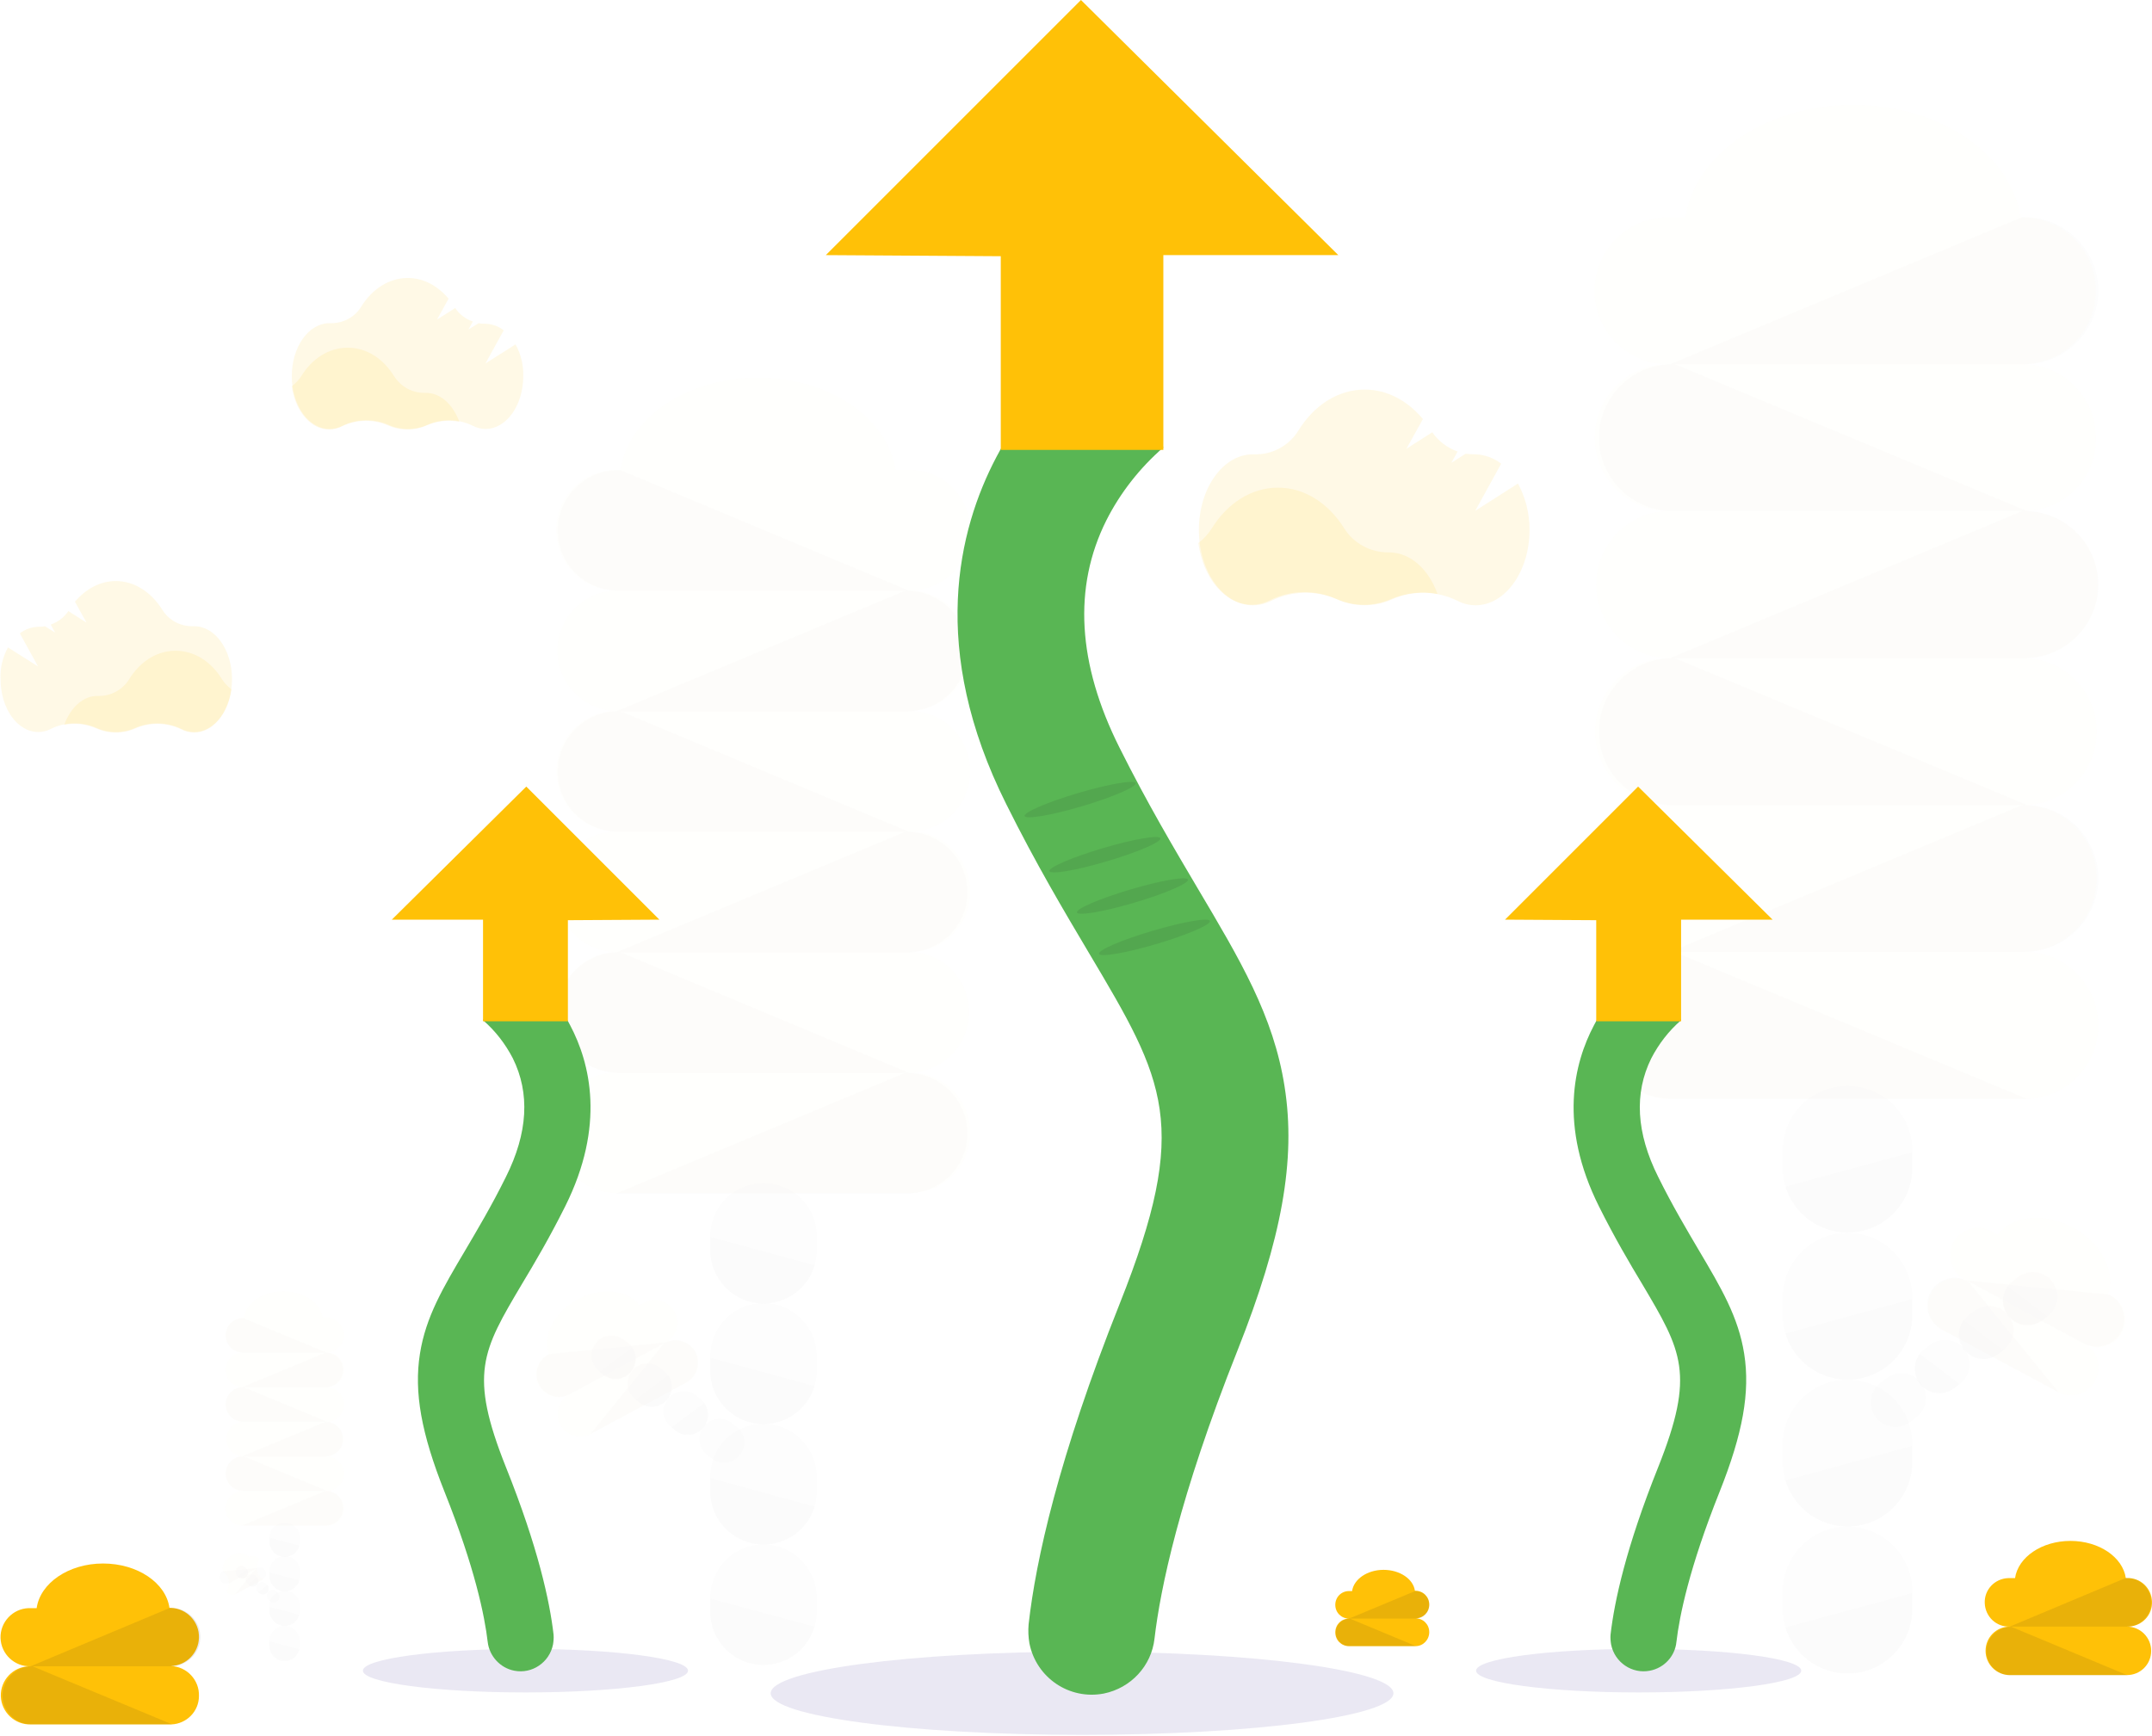 <svg width="781" height="630" viewBox="0 0 781 630" fill="none" xmlns="http://www.w3.org/2000/svg">
<g clip-path="url(#clip0)">
<path opacity="0.1" d="M521.7 215.6C516.1 214.5 510.2 215.2 504.9 217.4C498.5 220.3 491.1 220.2 484.7 217.3C477.1 214 468.5 214.1 461 217.8C458.9 218.9 456.6 219.5 454.2 219.5C444.6 219.5 436.6 209.8 434.9 197.1C436.8 195.7 438.4 193.9 439.7 191.9C445.3 182.8 454 177 463.8 177C473.6 177 482.2 182.8 487.8 191.7C491.2 197.2 497.3 200.5 503.8 200.5H504.1C511.8 200.5 518.5 206.6 521.7 215.6Z" fill="#FFC107"/>
<path opacity="0.1" d="M550.9 175.5L535.4 185.4L544.8 168.3C542.1 166.2 538.8 165 535.4 164.9H535.1C534 164.9 532.9 164.8 531.9 164.7L526.7 168L529 163.9C525.3 162.6 522 160.1 519.8 156.9L510.4 162.9L516.4 152.1C510.9 145.5 503.5 141.4 495.3 141.4C485.5 141.4 476.8 147.2 471.2 156.3C467.8 161.8 461.7 165.1 455.2 164.9H454.7C443.9 164.9 435.1 177.2 435.1 192.3C435.1 207.4 443.9 219.7 454.7 219.7C457.1 219.7 459.4 219.1 461.5 218C468.9 214.4 477.6 214.2 485.2 217.5C491.6 220.4 498.9 220.4 505.3 217.5C512.8 214.2 521.4 214.4 528.8 218C530.9 219.1 533.2 219.7 535.5 219.7C546.3 219.7 555.1 207.4 555.1 192.3C555.1 186.4 553.7 180.7 550.9 175.5Z" fill="#FFC107"/>
<g opacity="0.1">
<path opacity="0.1" d="M296.4 536.1V541.3C296.4 552 287.8 560.6 277.1 560.6C266.4 560.6 257.8 552 257.8 541.3V536.1C257.8 525.4 266.4 516.8 277.1 516.8C287.7 516.8 296.4 525.5 296.4 536.1Z" fill="#1E2022"/>
<path opacity="0.1" d="M257.8 453.8V448.7C257.8 438 266.4 429.4 277.1 429.4C287.8 429.4 296.4 438 296.4 448.7V453.8C296.4 455.7 296.1 457.6 295.6 459.4C292.5 469.6 281.8 475.4 271.6 472.3C263.4 469.8 257.8 462.3 257.8 453.8Z" fill="#1E2022"/>
<path opacity="0.1" d="M296.4 492.3V497.5C296.4 508.2 287.8 516.8 277.1 516.8C266.4 516.8 257.8 508.2 257.8 497.5V492.3C257.8 481.6 266.4 473 277.1 473C287.7 473 296.4 481.7 296.4 492.3Z" fill="#1E2022"/>
<path opacity="0.1" d="M277.1 560.6C287.7 560.6 296.4 569.3 296.4 579.9V585C296.4 595.7 287.8 604.3 277.1 604.3C266.4 604.3 257.8 595.7 257.8 585V579.9C257.8 569.2 266.4 560.6 277.1 560.6Z" fill="#1E2022"/>
<path opacity="0.1" d="M257.8 449.1V453.8C257.8 464.5 266.4 473.1 277.1 473.1C285.6 473.1 293.2 467.5 295.6 459.3L257.8 449.1Z" fill="#1E2022"/>
<path opacity="0.1" d="M257.8 492.9V497.6C257.8 508.3 266.5 516.9 277.1 516.9C285.6 516.9 293.1 511.3 295.6 503.2L257.8 492.9Z" fill="#1E2022"/>
<path opacity="0.1" d="M257.8 536.6V541.3C257.8 552 266.5 560.6 277.1 560.6C285.6 560.6 293.1 555 295.6 546.9L257.8 536.6Z" fill="#1E2022"/>
<path opacity="0.1" d="M257.8 580.3V585C257.8 595.7 266.4 604.3 277 604.3C285.5 604.3 293.1 598.7 295.5 590.5L257.8 580.3Z" fill="#1E2022"/>
<path opacity="0.1" d="M217.5 497.8L219 499C222.2 501.4 226.8 500.8 229.2 497.6C231.1 495.1 231.2 491.6 229.4 489C229 488.4 228.5 487.9 227.9 487.5L226.4 486.3C223.2 483.8 218.6 484.4 216.2 487.6C213.7 490.8 214.3 495.4 217.5 497.8Z" fill="#1E2022"/>
<path opacity="0.1" d="M239.5 496.4L241 497.6C244.2 500.1 244.8 504.6 242.3 507.8C239.8 511 235.3 511.6 232.1 509.1L230.6 507.9C227.4 505.4 226.8 500.9 229.3 497.7C231.7 494.5 236.3 493.9 239.5 496.4Z" fill="#1E2022"/>
<path opacity="0.1" d="M252.6 506.5L254.1 507.7C257.3 510.2 257.9 514.7 255.4 517.9C252.9 521.1 248.4 521.7 245.2 519.2L243.7 518C240.5 515.5 239.9 511 242.4 507.8C244.8 504.6 249.4 504 252.6 506.5Z" fill="#1E2022"/>
<path opacity="0.1" d="M265.7 516.6L267.2 517.8C270.4 520.3 271 524.8 268.5 528C266 531.2 261.5 531.8 258.3 529.3L256.7 528.1C253.5 525.6 252.9 521.1 255.4 517.9C257.9 514.7 262.4 514.1 265.7 516.6Z" fill="#1E2022"/>
<path opacity="0.1" d="M217.6 498L219 499.1C222.2 501.5 226.8 500.9 229.2 497.7C231.1 495.2 231.2 491.7 229.4 489.1L217.6 498Z" fill="#1E2022"/>
<path opacity="0.1" d="M230.7 508L232.1 509.1C235.3 511.5 239.9 510.9 242.3 507.7C244.2 505.2 244.3 501.7 242.5 499.1L230.7 508Z" fill="#1E2022"/>
<path opacity="0.1" d="M243.8 518.2L245.2 519.3C248.4 521.8 253 521.2 255.4 518C257.4 515.5 257.4 511.9 255.6 509.3L243.8 518.2Z" fill="#1E2022"/>
<path opacity="0.1" d="M224.3 258.1C212.2 257.8 202.2 267.4 202 279.5C201.8 291.6 211.3 301.6 223.4 301.8C223.7 301.8 224 301.8 224.3 301.8C212.2 301.5 202.2 311.1 202 323.2C201.8 335.3 211.3 345.3 223.4 345.5C223.7 345.5 224 345.5 224.3 345.5C212.2 345.5 202.4 355.3 202.4 367.4C202.4 379.5 212.2 389.3 224.3 389.3C212.2 389 202.2 398.6 202 410.7C201.8 422.8 211.3 432.8 223.4 433C223.7 433 224 433 224.3 433H329.8C341.9 433.3 351.9 423.7 352.1 411.6C352.3 399.5 342.8 389.5 330.7 389.3C330.4 389.3 330.1 389.3 329.8 389.3C341.9 389.3 351.7 379.5 351.7 367.4C351.7 355.3 341.9 345.5 329.8 345.5C341.9 345.8 351.9 336.2 352.1 324.1C352.3 312 342.8 302 330.7 301.8C330.4 301.8 330.1 301.8 329.8 301.8C341.9 302.1 351.9 292.5 352.1 280.4C352.3 268.3 342.8 258.3 330.7 258.1C330.4 258.1 330.1 258.1 329.8 258.1C341.9 258.1 351.7 248.3 351.7 236.2C351.7 224.1 341.9 214.3 329.8 214.3C341.9 214.6 351.9 205 352.1 192.9C352.3 180.8 342.8 170.8 330.7 170.6C330.4 170.6 330.1 170.6 329.8 170.6H325C322.2 151.8 301 137.1 275.1 137.1C249.2 137.1 228 151.7 225.2 170.6H224.2C212.1 170.3 202.1 179.9 201.9 192C201.7 204.1 211.2 214.1 223.3 214.3C223.6 214.3 223.9 214.3 224.2 214.3C212.1 214.3 202.3 224.1 202.3 236.2C202.3 248.3 212.2 258.1 224.3 258.1Z" fill="#FFC107"/>
<path opacity="0.1" d="M202.4 192.5C202.4 204.6 212.2 214.3 224.3 214.4H329.8L225 170.6H224.4C212.3 170.7 202.5 180.4 202.4 192.5Z" fill="#1E2022"/>
<path opacity="0.1" d="M351.1 236.3C351 248.4 341.3 258.1 329.2 258.2H223.7L328.6 214.4H329.2C341.3 214.5 351 224.3 351.1 236.3Z" fill="#1E2022"/>
<path opacity="0.1" d="M351.1 323.8C351.1 335.9 341.3 345.6 329.2 345.7H223.7L328.6 301.9H329.2C341.3 302 351 311.7 351.1 323.8Z" fill="#1E2022"/>
<path opacity="0.1" d="M351.1 411.3C351.1 423.4 341.3 433.1 329.2 433.2H223.7L328.6 389.4H329.2C341.3 389.5 351 399.3 351.1 411.3Z" fill="#1E2022"/>
<path opacity="0.1" d="M202.4 280C202.4 292.1 212.2 301.8 224.3 301.9H329.8L225 258.1H224.4C212.3 258.2 202.5 268 202.4 280Z" fill="#1E2022"/>
<path opacity="0.1" d="M202.4 367.5C202.5 379.6 212.2 389.3 224.3 389.4H329.8L225 345.6H224.4C212.3 345.7 202.5 355.5 202.4 367.5Z" fill="#1E2022"/>
<path opacity="0.1" d="M214.5 520.4L249.3 501.7C253.2 499.4 254.5 494.4 252.2 490.5C250 486.8 245.4 485.4 241.5 487.3C245.5 485.2 247 480.2 244.8 476.2C242.7 472.2 237.7 470.7 233.7 472.9L232.1 473.8C227.8 468.1 218.2 467 209.7 471.6C201.2 476.2 196.8 484.8 199.2 491.5L198.9 491.7C194.9 493.8 193.4 498.8 195.6 502.8C197.7 506.8 202.7 508.3 206.7 506.1C202.7 508.2 201.2 513.2 203.4 517.2C205.6 521.1 210.6 522.6 214.5 520.4Z" fill="#FFC107"/>
<path opacity="0.1" d="M195.7 502.7C197.9 506.7 202.8 508.2 206.8 506L241.5 487.3L199.2 491.5L199 491.6C195.1 493.8 193.6 498.7 195.7 502.7Z" fill="#1E2022"/>
<path opacity="0.1" d="M252.4 490.7C254.5 494.7 253 499.6 249.1 501.8L214.3 520.5L241.1 487.5L241.3 487.4C245.3 485.3 250.2 486.8 252.4 490.7Z" fill="#1E2022"/>
</g>
<g opacity="0.1">
<path opacity="0.1" d="M108.9 583.2V584.7C108.8 587.8 106.2 590.1 103.1 590C100.2 589.9 97.9 587.6 97.8 584.7V583.2C97.7 580.1 100 577.6 103.1 577.4C106.2 577.3 108.7 579.6 108.9 582.7C108.9 582.8 108.9 583 108.9 583.2Z" fill="#1E2022"/>
<path opacity="0.1" d="M97.8 559.5V558C97.9 554.9 100.5 552.6 103.6 552.7C106.5 552.8 108.8 555.1 108.9 558V559.5C108.9 560 108.8 560.6 108.7 561.1C107.8 564 104.7 565.7 101.8 564.8C99.4 564.2 97.8 562 97.8 559.5Z" fill="#1E2022"/>
<path opacity="0.1" d="M108.9 570.6V572.1C108.8 575.2 106.2 577.5 103.1 577.4C100.2 577.3 97.9 575 97.8 572.1V570.6C97.7 567.5 100 565 103.1 564.8C106.2 564.7 108.7 567 108.9 570.1C108.9 570.3 108.9 570.5 108.9 570.6Z" fill="#1E2022"/>
<path opacity="0.1" d="M103.3 590.2C106.4 590.2 108.8 592.7 108.8 595.7V597.2C108.9 600.3 106.6 602.8 103.5 603C100.4 603.1 97.9 600.8 97.7 597.7C97.7 597.5 97.7 597.4 97.7 597.2V595.7C97.8 592.6 100.3 590.2 103.3 590.2Z" fill="#1E2022"/>
<path opacity="0.1" d="M97.8 558.2V559.5C97.8 562.6 100.3 565 103.3 565.1C105.8 565.1 107.9 563.5 108.6 561.1L97.8 558.2Z" fill="#1E2022"/>
<path opacity="0.1" d="M97.8 570.8V572.1C97.8 575.2 100.3 577.6 103.3 577.7C105.8 577.7 107.9 576.1 108.6 573.7L97.8 570.8Z" fill="#1E2022"/>
<path opacity="0.1" d="M97.8 583.3V584.6C97.8 587.7 100.3 590.1 103.3 590.2C105.8 590.2 107.9 588.6 108.6 586.2L97.8 583.3Z" fill="#1E2022"/>
<path opacity="0.1" d="M97.8 595.8V597.1C97.8 600.2 100.3 602.6 103.3 602.7C105.8 602.7 107.9 601.1 108.6 598.7L97.8 595.8Z" fill="#1E2022"/>
<path opacity="0.1" d="M86.2 572.2L86.6 572.5C87.5 573.2 88.8 573.1 89.5 572.2C90.1 571.5 90.1 570.4 89.6 569.6C89.5 569.4 89.3 569.3 89.2 569.1L88.8 568.8C87.9 568.1 86.6 568.3 85.9 569.2C85.2 570.1 85.3 571.5 86.2 572.2Z" fill="#1E2022"/>
<path opacity="0.1" d="M92.6 571.8L93 572.1C93.9 572.8 94.1 574.1 93.5 575C92.8 575.9 91.5 576.1 90.6 575.5C90.6 575.5 90.5 575.5 90.5 575.4L90 575.1C89.1 574.4 88.9 573.1 89.6 572.2C90.3 571.3 91.6 571.1 92.6 571.8Z" fill="#1E2022"/>
<path opacity="0.1" d="M96.3 574.7L96.7 575C97.6 575.7 97.8 577 97.1 577.9C96.4 578.8 95.1 579 94.2 578.3L93.8 578C92.9 577.3 92.8 576 93.5 575.1C94.2 574.2 95.4 574 96.3 574.7Z" fill="#1E2022"/>
<path opacity="0.1" d="M100.1 577.5L100.5 577.8C101.4 578.5 101.6 579.8 101 580.7C100.3 581.6 99 581.8 98.1 581.2C98.1 581.2 98 581.2 98 581.1L97.6 580.8C96.7 580.1 96.6 578.8 97.3 577.9C97.9 577.1 99.2 576.9 100.1 577.5Z" fill="#1E2022"/>
<path opacity="0.1" d="M86.3 572.2L86.7 572.5C87.6 573.2 88.9 573.1 89.6 572.2C90.2 571.5 90.2 570.4 89.7 569.6L86.3 572.2Z" fill="#1E2022"/>
<path opacity="0.1" d="M90 575.1L90.4 575.4C91.3 576.1 92.6 576 93.3 575.1C93.9 574.4 93.9 573.3 93.4 572.5L90 575.1Z" fill="#1E2022"/>
<path opacity="0.1" d="M93.8 578L94.2 578.3C95.1 579 96.4 578.8 97.1 577.9C97.6 577.2 97.6 576.1 97.1 575.4L93.8 578Z" fill="#1E2022"/>
<path opacity="0.1" d="M88.2 503.5C84.7 503.5 81.9 506.3 81.9 509.8C81.9 513.3 84.7 516.1 88.2 516.1C84.7 516.2 82 519.2 82.2 522.6C82.3 525.9 85 528.5 88.2 528.6C84.7 528.6 81.9 531.4 81.9 534.9C81.9 538.4 84.7 541.2 88.2 541.2C84.7 541.2 81.9 544 81.9 547.5C81.9 551 84.7 553.8 88.2 553.8H118.5C122 553.8 124.8 551 124.8 547.5C124.8 544 122 541.2 118.5 541.2C122 541.2 124.8 538.4 124.8 534.9C124.8 531.4 122 528.6 118.5 528.6C122 528.5 124.7 525.5 124.5 522.1C124.4 518.8 121.7 516.2 118.5 516.1C122 516.1 124.8 513.3 124.8 509.8C124.8 506.3 122 503.5 118.5 503.5C122 503.5 124.8 500.7 124.8 497.2C124.8 493.7 122 490.9 118.5 490.9C122 490.9 124.8 488.1 124.8 484.6C124.8 481.1 122 478.3 118.5 478.3H117.1C116.3 472.9 110.2 468.7 102.8 468.7C95.4 468.7 89.3 472.9 88.5 478.3H88.2C84.7 478.3 81.9 481.1 81.9 484.6C81.9 488.1 84.7 490.9 88.2 490.9C84.7 490.9 81.9 493.7 81.9 497.2C81.9 500.7 84.7 503.5 88.2 503.5Z" fill="#FFC107"/>
<path opacity="0.1" d="M81.9 484.7C81.9 488.2 84.7 491 88.2 491H118.5L88.4 478.5H88.2C84.7 478.4 81.9 481.2 81.9 484.7Z" fill="#1E2022"/>
<path opacity="0.1" d="M124.5 497.2C124.5 500.7 121.7 503.5 118.2 503.5H88L118.1 491H118.3C121.7 490.9 124.5 493.7 124.5 497.2Z" fill="#1E2022"/>
<path opacity="0.1" d="M124.5 522.3C124.5 525.8 121.7 528.6 118.2 528.6H88L118.1 516.1H118.3C121.7 516.1 124.5 518.9 124.5 522.3Z" fill="#1E2022"/>
<path opacity="0.1" d="M124.5 547.4C124.5 550.9 121.7 553.7 118.2 553.7H88L118.1 541.2H118.3C121.7 541.1 124.5 543.9 124.5 547.4Z" fill="#1E2022"/>
<path opacity="0.1" d="M81.9 509.7C81.9 513.2 84.7 516 88.2 516H118.5L88.4 503.5H88.2C84.7 503.5 81.9 506.3 81.9 509.7Z" fill="#1E2022"/>
<path opacity="0.1" d="M81.9 534.8C81.9 538.3 84.7 541.1 88.2 541.1H118.5L88.4 528.6H88.2C84.7 528.6 81.9 531.4 81.9 534.8Z" fill="#1E2022"/>
<path opacity="0.1" d="M85.4 578.7L95.4 573.3C93 571.6 92.5 568.4 94.1 566C93.5 564.9 92.1 564.4 90.9 565L90.4 565.2C89.2 563.6 86.4 563.3 84 564.6C81.6 565.9 80.3 568.4 81 570.3H80.9C83.3 572 83.8 575.2 82.2 577.6C82.9 578.8 84.3 579.2 85.4 578.7Z" fill="#FFC107"/>
<path opacity="0.1" d="M80 573.6C80.6 574.8 82 575.2 83.2 574.6L93.2 569.2L81 570.3C79.8 570.9 79.4 572.3 80 573.6C80 573.5 80 573.5 80 573.6Z" fill="#1E2022"/>
<path opacity="0.1" d="M96.3 570.1C96.9 571.2 96.5 572.7 95.3 573.3L85.3 578.7L93 569.2C94.2 568.6 95.6 569 96.3 570.1C96.2 570.1 96.2 570.1 96.3 570.1Z" fill="#1E2022"/>
</g>
<g opacity="0.1">
<path opacity="0.1" d="M647 524.3V530.6C647 543.6 657.5 554.1 670.5 554.1C683.5 554.1 694 543.6 694 530.6V524.3C694 511.3 683.5 500.8 670.5 500.8C657.5 500.8 647 511.3 647 524.3Z" fill="#1E2022"/>
<path opacity="0.1" d="M694 423.9V417.6C694 404.6 683.5 394.1 670.5 394.1C657.5 394.1 647 404.6 647 417.6V423.9C647 426.2 647.3 428.5 648 430.7C651.8 443.1 665 450.1 677.4 446.3C687.2 443.3 693.9 434.2 694 423.9Z" fill="#1E2022"/>
<path opacity="0.1" d="M647 471V477.3C647 490.3 657.5 500.8 670.5 500.8C683.5 500.8 694 490.3 694 477.3V471C694 458 683.5 447.5 670.5 447.5C657.5 447.5 647 458 647 471Z" fill="#1E2022"/>
<path opacity="0.1" d="M670.5 554.1C657.5 554.1 647 564.7 647 577.6V583.9C647 596.9 657.5 607.4 670.5 607.4C683.5 607.4 694 596.9 694 583.9V577.6C694 564.7 683.5 554.2 670.5 554.1Z" fill="#1E2022"/>
<path opacity="0.1" d="M694 418.3V424C693.9 437 683.4 447.5 670.4 447.4C660.1 447.3 651.1 440.6 648 430.8L694 418.3Z" fill="#1E2022"/>
<path opacity="0.1" d="M694 471.6V477.3C693.9 490.3 683.4 500.8 670.4 500.7C660.1 500.6 651.1 493.9 648 484.1L694 471.6Z" fill="#1E2022"/>
<path opacity="0.1" d="M694 524.9V530.6C693.9 543.6 683.4 554.1 670.4 554C660.1 553.9 651.1 547.2 648 537.4L694 524.9Z" fill="#1E2022"/>
<path opacity="0.1" d="M694 578.3V584C693.9 597 683.4 607.5 670.4 607.4C660.1 607.3 651.1 600.6 648 590.8L694 578.3Z" fill="#1E2022"/>
<path opacity="0.1" d="M743.2 477.7L741.3 479.2C737.4 482.2 731.8 481.5 728.8 477.6C726.4 474.5 726.3 470.2 728.6 467C729.1 466.3 729.7 465.7 730.4 465.1L732.3 463.6C736.2 460.6 741.8 461.3 744.8 465.2C747.8 469.1 747.1 474.7 743.2 477.7Z" fill="#1E2022"/>
<path opacity="0.1" d="M716.4 475.9L714.5 477.3C710.5 480.2 709.7 485.8 712.6 489.7C715.5 493.7 721.1 494.5 725 491.6C725.1 491.5 725.3 491.4 725.4 491.3L727.3 489.9C731.2 486.9 731.9 481.3 728.9 477.4C725.8 473.6 720.2 472.9 716.4 475.9Z" fill="#1E2022"/>
<path opacity="0.1" d="M700.4 488.2L698.5 489.7C694.5 492.6 693.7 498.2 696.6 502.1C699.5 506.1 705.1 506.9 709 504C709.1 503.9 709.3 503.8 709.4 503.7L711.3 502.3C715.2 499.3 715.9 493.7 712.9 489.8C709.9 485.9 704.3 485.2 700.4 488.2Z" fill="#1E2022"/>
<path opacity="0.1" d="M684.4 500.5L682.5 501.9C678.6 504.9 677.9 510.5 680.9 514.4C683.9 518.3 689.5 519 693.4 516L695.3 514.5C699.3 511.6 700.1 506 697.2 502.1C694.3 498.1 688.7 497.3 684.8 500.2C684.7 500.3 684.6 500.4 684.4 500.5Z" fill="#1E2022"/>
<path opacity="0.1" d="M743 477.8L741.3 479.1C737.4 482.1 731.8 481.4 728.8 477.5C726.4 474.4 726.3 470.1 728.6 466.9L743 477.8Z" fill="#1E2022"/>
<path opacity="0.1" d="M727 490.1L725.3 491.4C721.4 494.3 715.8 493.5 712.9 489.6C710.6 486.5 710.5 482.3 712.7 479.2L727 490.1Z" fill="#1E2022"/>
<path opacity="0.1" d="M711.1 502.4L709.4 503.7C705.5 506.7 699.9 506 696.9 502.1C694.5 499 694.4 494.7 696.7 491.5L711.1 502.4Z" fill="#1E2022"/>
<path opacity="0.1" d="M734.8 185.5C749.5 185.5 761.5 197.4 761.5 212.2C761.5 226.9 749.6 238.9 734.8 238.9C749.5 239.2 761.2 251.4 760.9 266.1C760.6 280.4 749.1 292 734.8 292.2C749.5 292.5 761.2 304.7 760.9 319.4C760.6 333.7 749.1 345.3 734.8 345.5C749.5 345.5 761.5 357.4 761.5 372.2C761.5 386.9 749.6 398.9 734.8 398.9H606.2C591.5 398.9 579.5 387 579.5 372.2C579.5 357.5 591.4 345.5 606.2 345.5C591.5 345.8 579.3 334.1 579 319.4C578.7 304.7 590.4 292.5 605.1 292.2C605.4 292.2 605.8 292.2 606.1 292.2C591.4 292.5 579.2 280.8 578.9 266.1C578.6 251.4 590.3 239.2 605 238.9C605.3 238.9 605.7 238.9 606 238.9C591.3 238.9 579.3 227 579.3 212.2C579.3 197.5 591.2 185.5 606 185.5C591.3 185.8 579.1 174.1 578.8 159.4C578.5 144.7 590.2 132.5 604.9 132.2C605.2 132.2 605.6 132.2 605.9 132.2C591.2 132.5 579 120.8 578.7 106.1C578.4 91.4 590.1 79.2 604.8 78.9C605.1 78.9 605.5 78.9 605.8 78.9H611.7C615.1 56 641 38.1 672.5 38.1C704 38.1 729.9 56 733.3 78.9H734.5C749.2 79.2 760.9 91.4 760.6 106.1C760.3 120.4 748.8 132 734.5 132.2C749.2 132.5 760.9 144.7 760.6 159.4C760.7 173.7 749.2 185.2 734.8 185.5Z" fill="#FFC107"/>
<path opacity="0.1" d="M761.5 105.5C761.5 120.2 749.5 132.1 734.8 132.2H606.2L734 78.8H734.8C749.5 78.9 761.5 90.8 761.5 105.5Z" fill="#1E2022"/>
<path opacity="0.1" d="M580.3 158.8C580.3 173.5 592.3 185.4 607 185.5H735.6L607.8 132.2H607C592.3 132.2 580.4 144.1 580.3 158.8Z" fill="#1E2022"/>
<path opacity="0.1" d="M580.3 265.5C580.3 280.2 592.3 292.1 607 292.2H735.6L607.8 238.9H607C592.3 238.9 580.4 250.8 580.3 265.5Z" fill="#1E2022"/>
<path opacity="0.1" d="M580.3 372.2C580.3 386.9 592.3 398.8 607 398.9H735.6L607.8 345.6H607C592.3 345.5 580.4 357.4 580.3 372.2Z" fill="#1E2022"/>
<path opacity="0.1" d="M761.5 212.2C761.5 226.9 749.5 238.8 734.8 238.9H606.2L734 185.5H734.8C749.5 185.5 761.5 197.5 761.5 212.2Z" fill="#1E2022"/>
<path opacity="0.1" d="M761.5 318.8C761.5 333.5 749.5 345.4 734.8 345.5H606.2L734 292.2H734.8C749.5 292.2 761.5 304.1 761.5 318.8Z" fill="#1E2022"/>
<path opacity="0.1" d="M746.7 505.2L704.3 482.4C699.6 479.4 698.3 473.2 701.2 468.6C703.9 464.4 709.2 462.8 713.7 464.8C708.7 462.6 706.4 456.7 708.6 451.6C710.8 446.6 716.7 444.3 721.8 446.5C722.3 446.7 722.7 446.9 723.1 447.2L725 448.2C730.2 441.2 741.9 440 752.2 445.5C762.5 451 768 461.6 765 469.7L765.4 469.9C770.4 472.2 772.7 478.1 770.4 483.1C768.1 488.1 762.2 490.4 757.2 488.1C756.8 487.9 756.3 487.7 755.9 487.4C760.9 489.8 763 495.7 760.6 500.7C758.2 505.7 752.3 507.8 747.3 505.4C747.3 505.5 747 505.3 746.7 505.2Z" fill="#FFC107"/>
<path opacity="0.1" d="M769.7 483.6C767.1 488.4 761 490.2 756.2 487.6L713.9 464.8L765.4 469.9L765.7 470C770.5 472.6 772.3 478.7 769.7 483.6Z" fill="#1E2022"/>
<path opacity="0.1" d="M700.6 469C698 473.9 699.8 479.9 704.6 482.5L747 505.3L714.3 465.1L714 465C709.3 462.4 703.2 464.2 700.6 469Z" fill="#1E2022"/>
</g>
<path opacity="0.1" d="M392.7 629.7C455.108 629.7 505.7 622.939 505.7 614.6C505.7 606.26 455.108 599.5 392.7 599.5C330.292 599.5 279.7 606.26 279.7 614.6C279.7 622.939 330.292 629.7 392.7 629.7Z" fill="#2D1582"/>
<path d="M400.6 614.7C388.1 617.1 376.1 609 373.6 596.5C373.2 594.2 373.1 591.9 373.3 589.6C375.9 566.4 384.1 529.1 406.4 473.1C432.2 408.2 422.9 392.5 395.2 345.9C386.3 330.9 376.1 313.8 365.2 291.9C337 235.6 347.7 192.3 361.6 165.9C376.4 137.8 397.5 123.1 399.9 121.5L421.7 157.6L419.7 159.6C419.7 159.6 420.7 159.6 422.2 162.4C413.7 169.8 406.6 178.8 401.5 188.9C389.4 213.1 391 240.9 406.3 271.4C416.5 291.8 426.2 308.1 434.7 322.5C450 348.3 462.2 368.7 466.2 394.4C470.4 421 465.2 449.7 449.1 490.2C427.9 543.5 421.1 576.8 419 594.7C417.9 604.7 410.4 612.7 400.6 614.7Z" fill="#59B654"/>
<path d="M299.7 92.6L392.3 0L485.7 92.6H422.2V163.3H363.2V93L299.7 92.6Z" fill="#FFC107"/>
<path opacity="0.1" d="M594.7 614.3C627.285 614.3 653.7 610.763 653.7 606.4C653.7 602.037 627.285 598.5 594.7 598.5C562.115 598.5 535.7 602.037 535.7 606.4C535.7 610.763 562.115 614.3 594.7 614.3Z" fill="#2D1582"/>
<path d="M598.8 606.4C592.3 607.7 586 603.4 584.7 596.9C584.5 595.7 584.4 594.5 584.5 593.3C585.9 581.2 590.1 561.7 601.8 532.5C615.3 498.6 610.4 490.4 596 466.1C591.3 458.3 586 449.3 580.3 437.9C565.6 408.5 571.2 385.9 578.5 372.1C583.3 362.9 590.1 355 598.5 348.9L609.9 367.8L608.8 368.8C608.8 368.8 609.3 368.8 610.1 370.3C605.6 374.2 602 378.9 599.3 384.1C593 396.8 593.8 411.2 601.8 427.2C607.1 437.9 612.2 446.4 616.6 453.9C624.6 467.4 630.9 478 633 491.4C635.2 505.3 632.5 520.3 624.1 541.4C613 569.2 609.5 586.6 608.4 596C607.9 601.1 604 605.4 598.8 606.4Z" fill="#59B654"/>
<path d="M546.2 333.8L594.5 285.5L643.3 333.8H610.1V370.7H579.3V334L546.2 333.8Z" fill="#FFC107"/>
<path opacity="0.1" d="M190.7 614.3C223.285 614.3 249.7 610.763 249.7 606.4C249.7 602.037 223.285 598.5 190.7 598.5C158.115 598.5 131.7 602.037 131.7 606.4C131.7 610.763 158.115 614.3 190.7 614.3Z" fill="#2D1582"/>
<path d="M186.6 606.4C193.1 607.7 199.4 603.4 200.7 596.9C200.9 595.7 201 594.5 200.9 593.3C199.5 581.2 195.3 561.7 183.6 532.5C170.1 498.6 175 490.4 189.4 466.1C194.1 458.3 199.4 449.3 205.1 437.9C219.8 408.5 214.2 385.9 206.9 372.1C202.1 362.9 195.3 355 186.9 348.9L175.5 367.8L176.6 368.8C176.6 368.8 176.1 368.8 175.3 370.3C179.8 374.2 183.4 378.9 186.1 384.1C192.4 396.8 191.6 411.2 183.6 427.2C178.3 437.9 173.2 446.4 168.8 453.9C160.8 467.4 154.5 478 152.4 491.4C150.2 505.3 152.9 520.3 161.3 541.4C172.4 569.2 175.9 586.6 177 596C177.6 601.1 181.5 605.4 186.6 606.4Z" fill="#59B654"/>
<path d="M239.3 333.8L191 285.5L142.2 333.8H175.3V370.7H206.1V334L239.3 333.8Z" fill="#FFC107"/>
<path opacity="0.1" d="M392.704 292.632C403.825 289.34 412.523 285.599 412.131 284.275C411.739 282.951 402.406 284.546 391.285 287.837C380.163 291.129 371.465 294.87 371.857 296.194C372.249 297.518 381.582 295.923 392.704 292.632Z" fill="#1E2022"/>
<path opacity="0.1" d="M401.702 312.632C412.823 309.341 421.521 305.599 421.129 304.275C420.738 302.951 411.404 304.546 400.283 307.838C389.162 311.129 380.464 314.871 380.856 316.195C381.247 317.519 390.581 315.924 401.702 312.632Z" fill="#1E2022"/>
<path opacity="0.1" d="M411.703 327.632C422.824 324.34 431.522 320.599 431.13 319.275C430.739 317.951 421.405 319.546 410.284 322.837C399.163 326.129 390.465 329.87 390.857 331.194C391.249 332.518 400.582 330.923 411.703 327.632Z" fill="#1E2022"/>
<path opacity="0.1" d="M419.702 342.635C430.824 339.344 439.522 335.602 439.13 334.278C438.738 332.954 429.405 334.549 418.283 337.841C407.162 341.132 398.464 344.874 398.856 346.198C399.248 347.522 408.581 345.927 419.702 342.635Z" fill="#1E2022"/>
<path d="M771.9 608H729.4C724.5 608 720.6 604 720.6 599.2C720.6 594.3 724.5 590.4 729.4 590.4C724.5 590.6 720.5 586.8 720.3 581.9C720.1 577 723.9 573 728.8 572.8C729 572.8 729.2 572.8 729.4 572.8H731.3C732.4 565.2 741 559.3 751.4 559.3C761.8 559.3 770.4 565.2 771.5 572.8H771.9C776.8 572.6 780.8 576.4 781 581.3C781.2 586.2 777.4 590.2 772.5 590.4C772.3 590.4 772.1 590.4 771.9 590.4C776.8 590.4 780.7 594.4 780.7 599.2C780.7 604.1 776.8 608 771.9 608Z" fill="#FFC107"/>
<path opacity="0.1" d="M780.7 581.6C780.7 586.5 776.8 590.4 771.9 590.4H729.4L771.6 572.7H771.9C776.8 572.8 780.7 576.7 780.7 581.6Z" fill="#1E2022"/>
<path opacity="0.1" d="M720.9 599.3C720.9 604.2 724.9 608.1 729.7 608.1H772.2L730 590.5H729.8C724.9 590.6 720.9 594.5 720.9 599.3Z" fill="#1E2022"/>
<path d="M513.7 597.5H489.6C486.8 597.5 484.6 595.3 484.6 592.5C484.6 589.7 486.8 587.5 489.6 587.5C486.8 587.5 484.6 585.3 484.6 582.5C484.6 579.7 486.8 577.5 489.6 577.5H490.7C491.3 573.2 496.2 569.8 502.1 569.8C508 569.8 512.9 573.1 513.5 577.4H513.7C516.5 577.4 518.7 579.6 518.7 582.4C518.7 585.2 516.5 587.4 513.7 587.4C516.5 587.4 518.7 589.6 518.7 592.4C518.7 595.2 516.5 597.5 513.7 597.5Z" fill="#FFC107"/>
<path opacity="0.1" d="M518.7 582.5C518.7 585.3 516.5 587.5 513.7 587.5H489.6L513.6 577.5H513.7C516.5 577.5 518.7 579.8 518.7 582.5Z" fill="#1E2022"/>
<path opacity="0.1" d="M484.8 592.5C484.8 595.3 487 597.5 489.8 597.5H513.9L489.9 587.5H489.8C487 587.6 484.8 589.8 484.8 592.5Z" fill="#1E2022"/>
<path d="M62.2 625.9H11.2C5.4 626.1 0.5 621.5 0.3 615.7C0.1 609.9 4.7 605 10.5 604.8C10.7 604.8 10.9 604.8 11.1 604.8C5.3 605 0.4 600.4 0.2 594.6C8.0741e-06 588.8 4.6 583.9 10.4 583.7C10.6 583.7 10.8 583.7 11 583.7H13.3C14.6 574.6 24.9 567.5 37.4 567.5C49.9 567.5 60.2 574.5 61.5 583.6H62C67.8 583.8 72.4 588.7 72.2 594.5C72 600.1 67.5 604.6 62 604.7C67.8 604.9 72.4 609.8 72.2 615.6C72.2 621.2 67.7 625.7 62.2 625.9Z" fill="#FFC107"/>
<path opacity="0.1" d="M72.7 594.2C72.7 600 68 604.7 62.1 604.8H11.1L61.7 583.6H62C68 583.6 72.7 588.3 72.7 594.2Z" fill="#1E2022"/>
<path opacity="0.1" d="M0.9 615.4C0.9 621.2 5.7 625.9 11.5 625.9H62.5L11.8 604.8H11.5C5.7 604.9 1 609.6 0.9 615.4Z" fill="#1E2022"/>
<path opacity="0.1" d="M166.7 153.1C162.7 152.3 158.6 152.8 154.9 154.4C150.4 156.4 145.3 156.4 140.8 154.4C135.5 152.1 129.4 152.2 124.2 154.7C122.7 155.5 121.1 155.9 119.4 155.9C112.7 155.9 107.1 149.1 105.9 140.2C107.2 139.2 108.4 138 109.3 136.6C113.2 130.2 119.3 126.2 126.2 126.2C133.1 126.2 139.1 130.2 143 136.5C145.4 140.3 149.6 142.7 154.2 142.6H154.4C159.8 142.5 164.4 146.8 166.7 153.1Z" fill="#FFC107"/>
<path opacity="0.1" d="M187.1 125L176.2 131.9L182.8 119.9C180.9 118.4 178.6 117.6 176.2 117.5H176C175.2 117.5 174.5 117.5 173.7 117.3L170 119.6L171.6 116.7C169 115.8 166.7 114.1 165.2 111.8L158.6 116L162.8 108.4C158.9 103.8 153.8 100.9 148 100.9C141.1 100.9 135 105 131.1 111.3C128.7 115.2 124.5 117.4 119.9 117.3H119.6C112 117.3 105.9 125.9 105.9 136.5C105.9 147.1 112 155.7 119.6 155.7C121.3 155.7 122.9 155.3 124.4 154.5C129.6 152 135.7 151.9 141 154.2C143.2 155.2 145.6 155.7 148.1 155.7C150.5 155.7 152.9 155.2 155.1 154.2C160.4 151.9 166.4 152 171.5 154.5C173 155.3 174.6 155.7 176.2 155.7C183.8 155.7 189.9 147.1 189.9 136.5C190 132.6 189.1 128.6 187.1 125Z" fill="#FFC107"/>
<path opacity="0.1" d="M23.3 263.1C27.3 262.3 31.3 262.8 35 264.4C39.5 266.4 44.6 266.4 49.1 264.4C54.4 262.1 60.5 262.2 65.7 264.7C67.2 265.5 68.8 265.9 70.5 265.9C77.2 265.9 82.8 259.1 84 250.2C82.7 249.2 81.5 248 80.6 246.6C76.7 240.2 70.6 236.2 63.7 236.2C56.8 236.2 50.8 240.2 46.9 246.5C44.5 250.4 40.2 252.7 35.7 252.6H35.5C30.2 252.5 25.6 256.8 23.3 263.1Z" fill="#FFC107"/>
<path opacity="0.1" d="M2.9 235L13.8 241.9L7.2 229.9C9.1 228.4 11.4 227.6 13.8 227.5H14C14.8 227.5 15.5 227.5 16.3 227.3L20 229.6L18.4 226.7C21 225.8 23.3 224.1 24.8 221.8L31.4 226L27.2 218.4C31.1 213.8 36.3 210.9 42 210.9C48.9 210.9 54.9 215 58.9 221.3C61.3 225.2 65.5 227.4 70.1 227.3H70.5C78.1 227.3 84.2 235.9 84.2 246.5C84.2 257.1 78.1 265.7 70.5 265.7C68.8 265.7 67.2 265.3 65.7 264.5C60.5 262 54.4 261.9 49.1 264.2C46.9 265.2 44.5 265.7 42 265.7C39.6 265.7 37.2 265.2 35 264.2C29.7 261.9 23.7 262 18.6 264.5C17.1 265.3 15.5 265.7 13.9 265.7C6.3 265.7 0.2 257.1 0.2 246.5C2.38977e-06 242.6 0.9 238.6 2.9 235Z" fill="#FFC107"/>
</g>
<defs>
<clipPath id="clip0">
<rect width="781" height="630" fill="white"/>
</clipPath>
</defs>
</svg>

